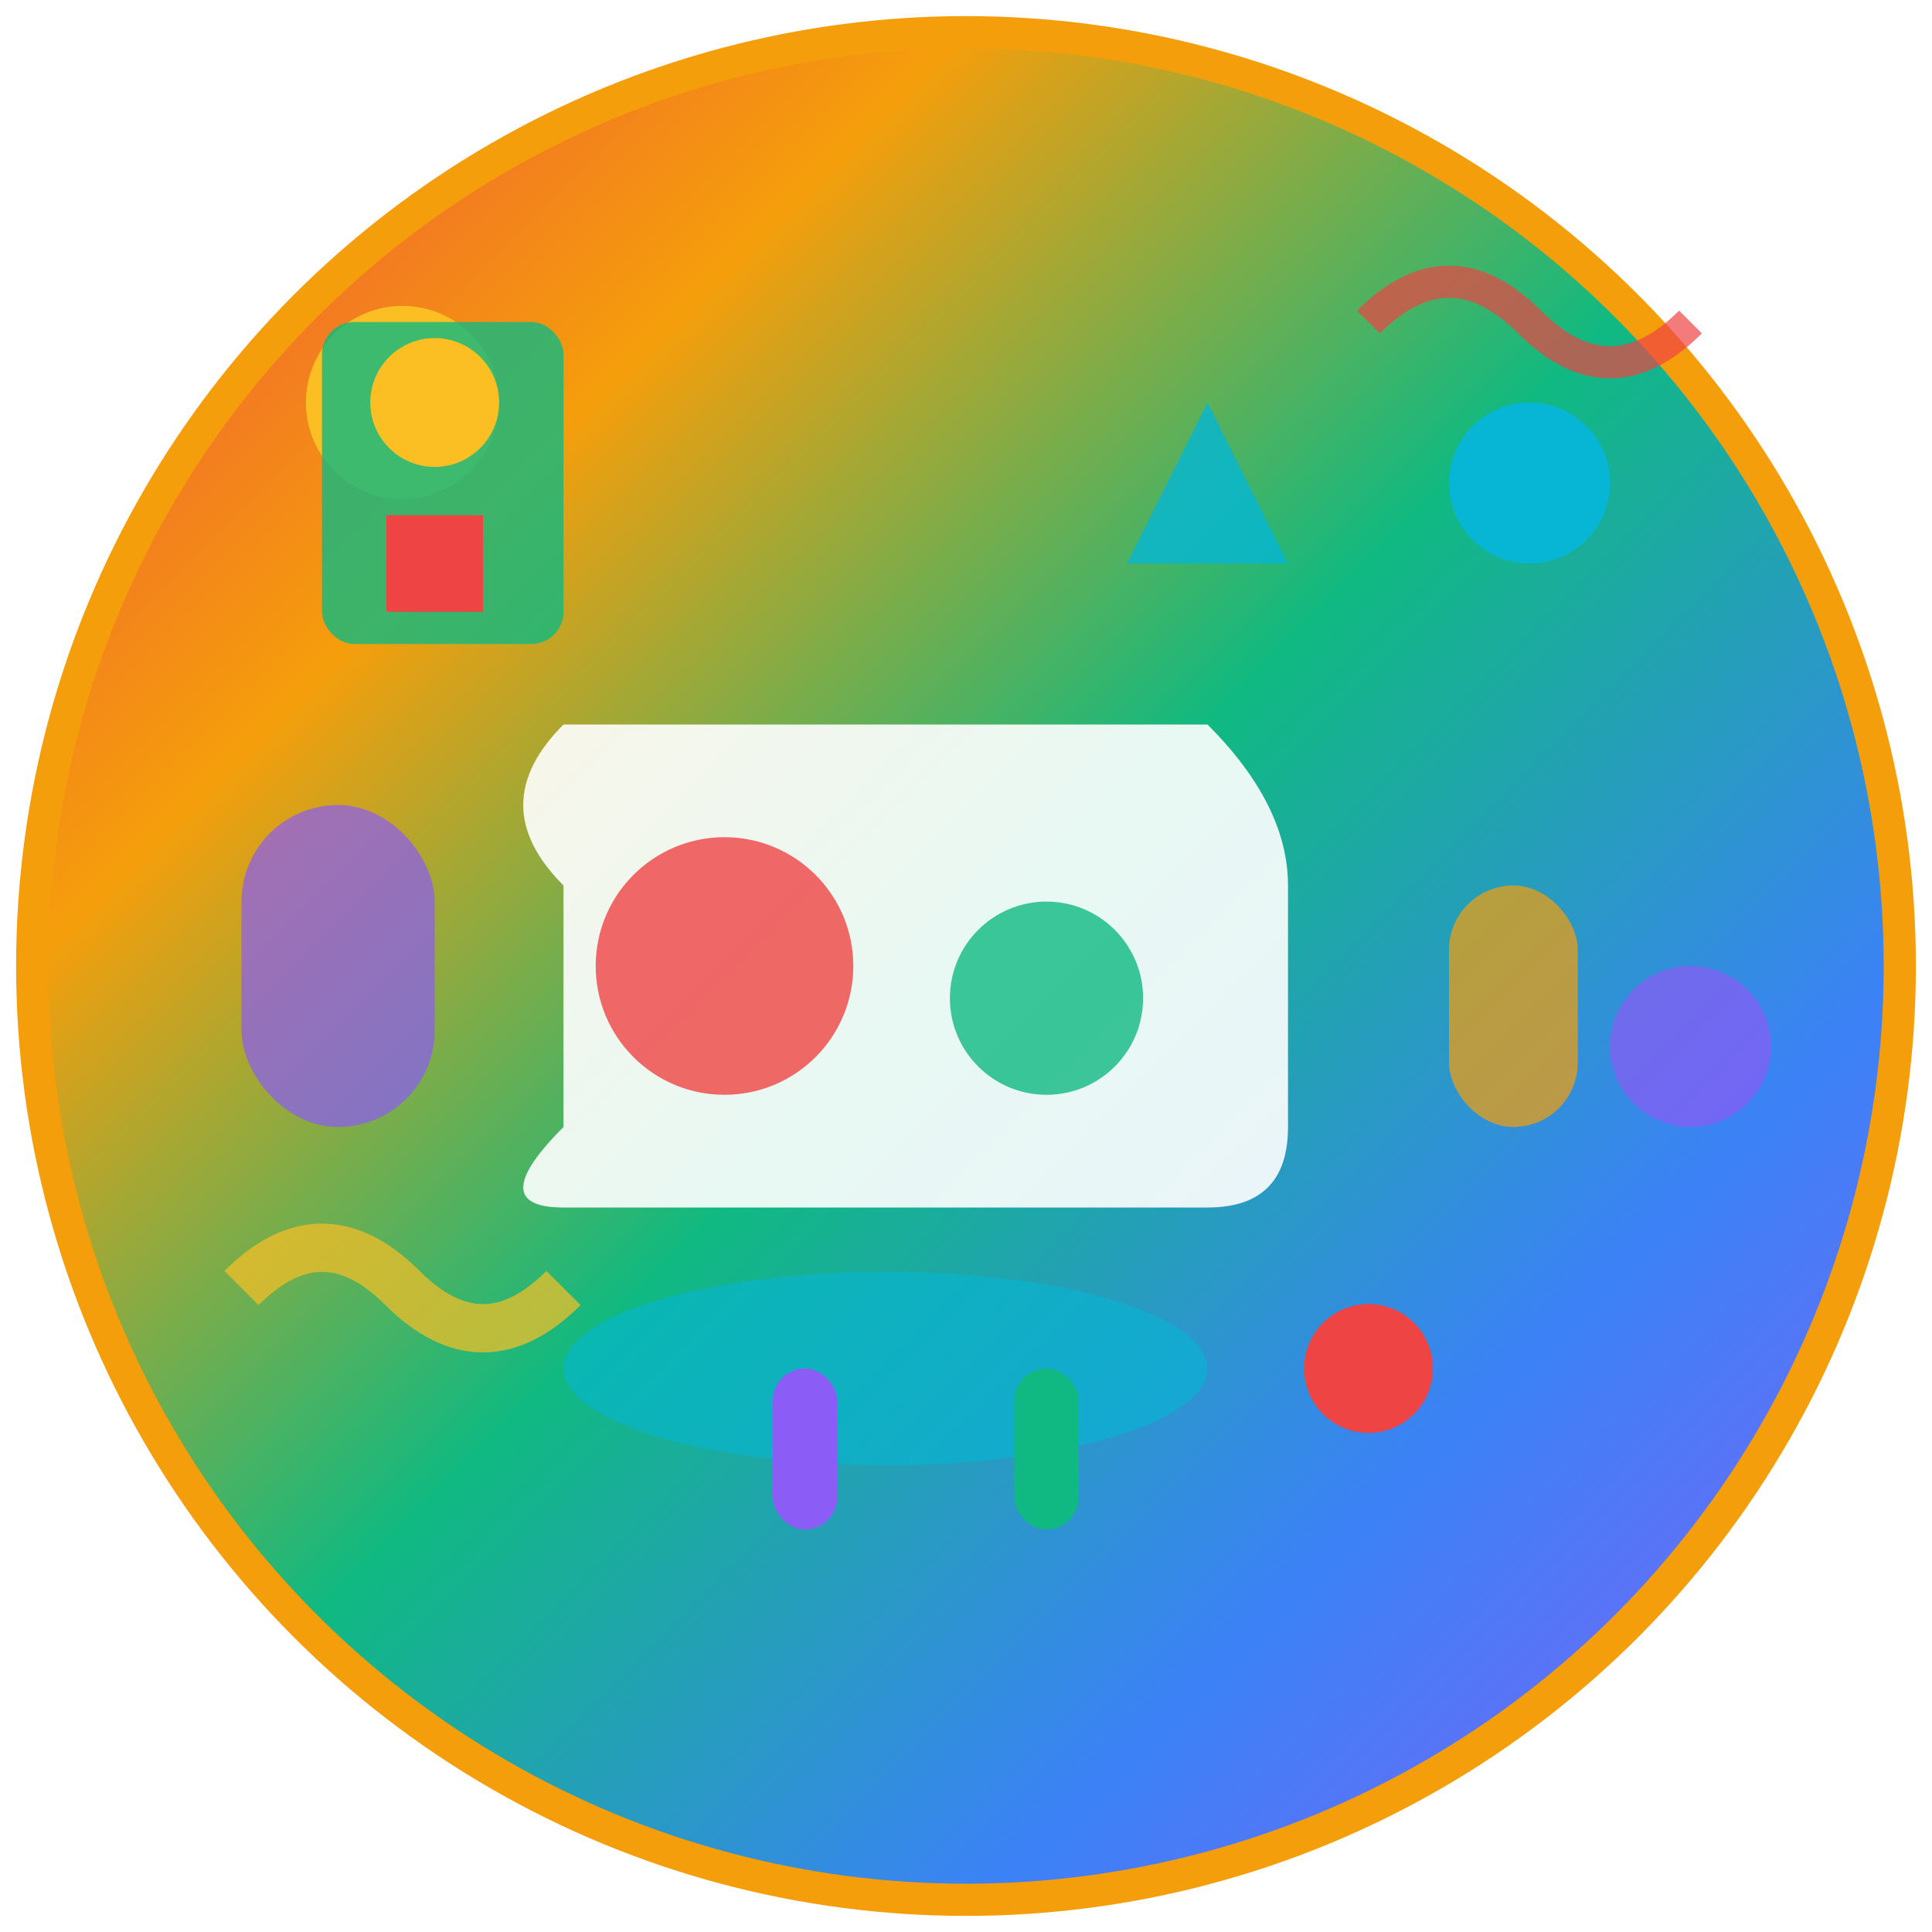 <svg width="120" height="120" viewBox="0 0 120 120" fill="none" xmlns="http://www.w3.org/2000/svg">
  <!-- Vibrant & Energetic Ambiance -->
  <defs>
    <linearGradient id="vibrantGradient" x1="0%" y1="0%" x2="100%" y2="100%">
      <stop offset="0%" style="stop-color:#EF4444;stop-opacity:1" />
      <stop offset="25%" style="stop-color:#F59E0B;stop-opacity:1" />
      <stop offset="50%" style="stop-color:#10B981;stop-opacity:1" />
      <stop offset="75%" style="stop-color:#3B82F6;stop-opacity:1" />
      <stop offset="100%" style="stop-color:#8B5CF6;stop-opacity:1" />
    </linearGradient>
    <filter id="energyGlow">
      <feGaussianBlur stdDeviation="3" result="coloredBlur"/>
      <feMerge> 
        <feMergeNode in="coloredBlur"/>
        <feMergeNode in="SourceGraphic"/>
      </feMerge>
    </filter>
  </defs>
  
  <circle cx="60" cy="60" r="58" fill="url(#vibrantGradient)" stroke="#F59E0B" stroke-width="2"/>
  
  <!-- Energetic lighting -->
  <circle cx="25" cy="25" r="6" fill="#FBBF24" filter="url(#energyGlow)"/>
  <circle cx="95" cy="30" r="5" fill="#06B6D4" filter="url(#energyGlow)"/>
  <circle cx="85" cy="85" r="4" fill="#EF4444" filter="url(#energyGlow)"/>
  
  <!-- Dynamic seating -->
  <path d="M35 55 Q30 50 35 45 L75 45 Q80 50 80 55 L80 70 Q80 75 75 75 L35 75 Q30 75 35 70 Z" fill="#FFFFFF" opacity="0.9"/>
  <circle cx="45" cy="60" r="8" fill="#EF4444" opacity="0.8"/>
  <circle cx="65" cy="62" r="6" fill="#10B981" opacity="0.8"/>
  
  <!-- Colorful accents -->
  <rect x="15" y="50" width="12" height="20" rx="6" fill="#8B5CF6" opacity="0.7"/>
  <rect x="90" y="55" width="8" height="15" rx="4" fill="#F59E0B" opacity="0.7"/>
  
  <!-- Vibrant artwork -->
  <rect x="20" y="20" width="15" height="20" rx="2" fill="#10B981" opacity="0.8"/>
  <circle cx="27" cy="25" r="4" fill="#FBBF24"/>
  <rect x="24" y="32" width="6" height="6" fill="#EF4444"/>
  
  <!-- Energy elements -->
  <polygon points="75,25 80,35 70,35" fill="#06B6D4" opacity="0.8"/>
  <circle cx="105" cy="65" r="5" fill="#8B5CF6" opacity="0.7"/>
  
  <!-- Dynamic patterns -->
  <path d="M15 80 Q20 75 25 80 Q30 85 35 80" fill="none" stroke="#FBBF24" stroke-width="3" opacity="0.7"/>
  <path d="M85 20 Q90 15 95 20 Q100 25 105 20" fill="none" stroke="#EF4444" stroke-width="2" opacity="0.7"/>
  
  <!-- Playful furniture -->
  <ellipse cx="55" cy="85" rx="20" ry="6" fill="#06B6D4" opacity="0.6"/>
  <rect x="48" y="85" width="4" height="10" rx="2" fill="#8B5CF6"/>
  <rect x="63" y="85" width="4" height="10" rx="2" fill="#10B981"/>
</svg>